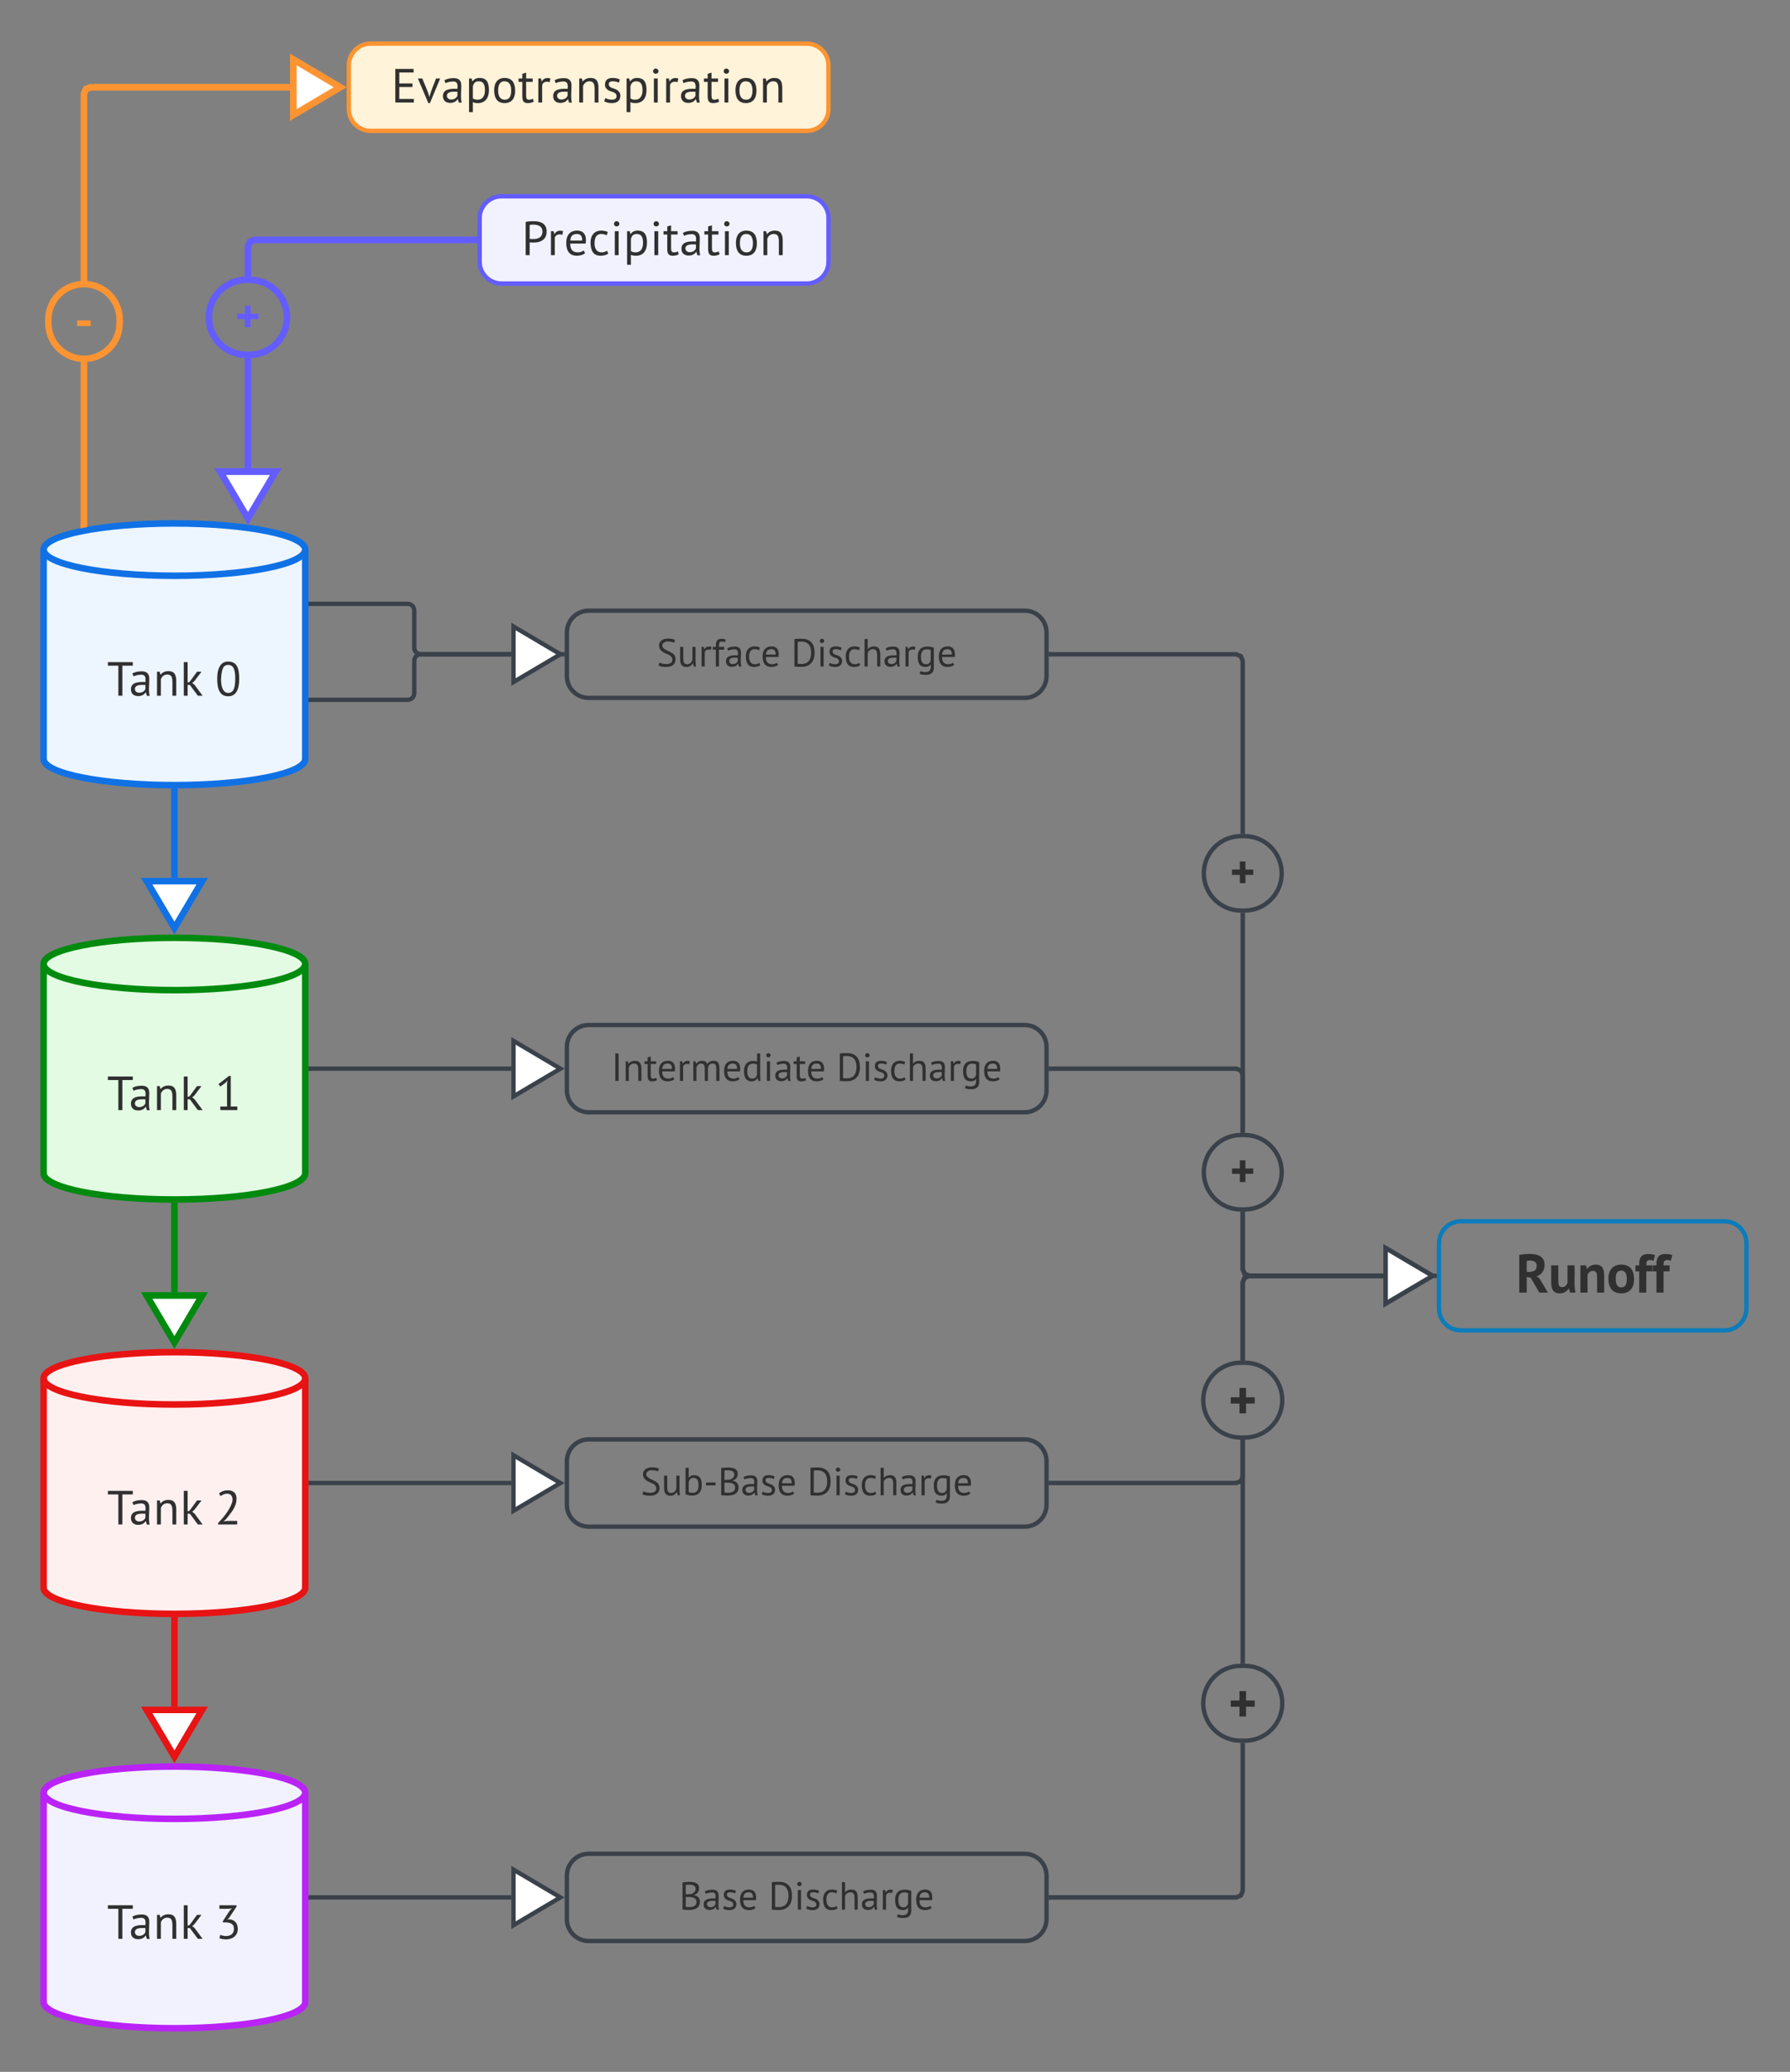 <svg xmlns="http://www.w3.org/2000/svg" xmlns:xlink="http://www.w3.org/1999/xlink" xmlns:lucid="lucid" width="821" height="950"><rect width="100%" height="100%" fill="#808080" stroke="none"/><g transform="translate(-580 -160)" lucid:page-tab-id="0_0"><path d="M1149.15 715.57h1.7l.15-.02v26.25l.64 1.56 1.56.64h84.8v2h-85.2l-2.7-1.1-1.1-2.7v-26.65zm0-137.05h1.7l.15-.02v100.95l-.15-.02h-1.7l-.15.02V578.5zm.74-118.4l1.1 2.68v79.6l-.15-.02h-1.7l-.15.02v-79.2l-.64-1.56-1.56-.64H1062v-2h85.2z" stroke="#3a414a" stroke-width=".05" fill="#3a414a"/><path d="M1062.03 461H1061v-2h1.03z" fill="#3a414a"/><path d="M1062.05 461.02h-1.08v-2.04h1.08zm-1.02-2v1.96h.97v-1.96z" stroke="#3a414a" stroke-width=".05" fill="#3a414a"/><path d="M1239 746h-1.03v-2h1.03z" fill="#3a414a"/><path d="M1239.03 746.02h-1.08V744h1.08zm-1.03-2V746h.97V744z" stroke="#3a414a" stroke-width=".05" fill="#3a414a"/><path d="M1132.14 560.45c0-9.43 7.65-17.07 17.07-17.07h1.6c9.4 0 17.06 7.64 17.06 17.07 0 9.42-7.65 17.07-17.07 17.07h-1.6c-9.4 0-17.06-7.65-17.06-17.07z" stroke="#3a414a" stroke-width="2" fill-opacity="0"/><use xlink:href="#a" transform="matrix(1,0,0,1,1144.144,547.382) translate(0.005 20)"/><path d="M720 508c0 6.63-26.86 12-60 12s-60-5.37-60-12v-96c0-6.63 26.86-12 60-12s60 5.37 60 12z" stroke="#1071e5" stroke-width="3" fill="#edf5ff"/><path d="M720 412c0 6.63-26.86 12-60 12s-60-5.37-60-12" stroke="#1071e5" stroke-width="3" fill="none"/><use xlink:href="#b" transform="matrix(1,0,0,1,605,429) translate(24.094 50.003)"/><use xlink:href="#c" transform="matrix(1,0,0,1,605,429) translate(73.674 50.003)"/><path d="M720 698c0 6.63-26.86 12-60 12s-60-5.37-60-12v-96c0-6.63 26.86-12 60-12s60 5.37 60 12z" stroke="#008a0e" stroke-width="3" fill="#e3fae3"/><path d="M720 602c0 6.63-26.86 12-60 12s-60-5.37-60-12" stroke="#008a0e" stroke-width="3" fill="none"/><use xlink:href="#b" transform="matrix(1,0,0,1,605,619) translate(24.094 50.003)"/><use xlink:href="#d" transform="matrix(1,0,0,1,605,619) translate(73.674 50.003)"/><path d="M720 888c0 6.63-26.86 12-60 12s-60-5.37-60-12v-96c0-6.63 26.86-12 60-12s60 5.37 60 12z" stroke="#e81313" stroke-width="3" fill="#fff0f0"/><path d="M720 792c0 6.63-26.86 12-60 12s-60-5.37-60-12" stroke="#e81313" stroke-width="3" fill="none"/><use xlink:href="#b" transform="matrix(1,0,0,1,605,809) translate(24.094 50.003)"/><use xlink:href="#e" transform="matrix(1,0,0,1,605,809) translate(73.674 50.003)"/><path d="M720 1078c0 6.63-26.86 12-60 12s-60-5.37-60-12v-96c0-6.63 26.86-12 60-12s60 5.37 60 12z" stroke="#ba23f6" stroke-width="3" fill="#f2f2ff"/><path d="M720 982c0 6.63-26.86 12-60 12s-60-5.37-60-12" stroke="#ba23f6" stroke-width="3" fill="none"/><use xlink:href="#b" transform="matrix(1,0,0,1,605,999) translate(24.094 50.003)"/><use xlink:href="#f" transform="matrix(1,0,0,1,605,999) translate(73.674 50.003)"/><path d="M1240 730c0-5.52 4.48-10 10-10h121c5.52 0 10 4.48 10 10v30c0 5.52-4.48 10-10 10h-121c-5.52 0-10-4.48-10-10z" stroke="#0c7cba" stroke-width="2" fill="#fff" fill-opacity="0"/><use xlink:href="#g" transform="matrix(1,0,0,1,1245,725) translate(30.325 27.696)"/><path d="M800 260c0-5.52 4.48-10 10-10h140c5.52 0 10 4.48 10 10v20c0 5.52-4.48 10-10 10H810c-5.52 0-10-4.48-10-10z" stroke="#635dff" stroke-width="2" fill="#f2f2ff"/><use xlink:href="#h" transform="matrix(1,0,0,1,805,255) translate(14.243 22.003)"/><path d="M740 190c0-5.52 4.48-10 10-10h200c5.52 0 10 4.48 10 10v20c0 5.52-4.48 10-10 10H750c-5.52 0-10-4.48-10-10z" stroke="#fc9432" stroke-width="2" fill="#fff3d9"/><use xlink:href="#i" transform="matrix(1,0,0,1,745,185) translate(14.448 22.003)"/><path d="M840 450c0-5.52 4.48-10 10-10h200c5.52 0 10 4.48 10 10v20c0 5.52-4.48 10-10 10H850c-5.52 0-10-4.48-10-10z" stroke="#3a414a" stroke-width="2" fill-opacity="0"/><use xlink:href="#j" transform="matrix(1,0,0,1,845,445) translate(36.15 20.616)"/><use xlink:href="#k" transform="matrix(1,0,0,1,845,445) translate(97.854 20.616)"/><path d="M840 640c0-5.52 4.48-10 10-10h200c5.52 0 10 4.48 10 10v20c0 5.52-4.48 10-10 10H850c-5.52 0-10-4.48-10-10z" stroke="#3a414a" stroke-width="2" fill-opacity="0"/><use xlink:href="#l" transform="matrix(1,0,0,1,845,635) translate(15.351 20.616)"/><use xlink:href="#k" transform="matrix(1,0,0,1,845,635) translate(118.653 20.616)"/><path d="M840 830c0-5.52 4.48-10 10-10h200c5.52 0 10 4.48 10 10v20c0 5.52-4.48 10-10 10H850c-5.52 0-10-4.48-10-10z" stroke="#3a414a" stroke-width="2" fill-opacity="0"/><use xlink:href="#m" transform="matrix(1,0,0,1,845,825) translate(28.788 20.616)"/><use xlink:href="#k" transform="matrix(1,0,0,1,845,825) translate(105.216 20.616)"/><path d="M840 1020c0-5.52 4.48-10 10-10h200c5.52 0 10 4.48 10 10v20c0 5.52-4.48 10-10 10H850c-5.52 0-10-4.48-10-10z" stroke="#3a414a" stroke-width="2" fill-opacity="0"/><use xlink:href="#n" transform="matrix(1,0,0,1,845,1015) translate(46.518 20.616)"/><use xlink:href="#k" transform="matrix(1,0,0,1,845,1015) translate(87.486 20.616)"/><path d="M618.52 326.05l1.5-.2v74.55h-3v-74.54zm94.5-124.55h-91.2l-1.28.53-.52 1.27v85.62l-1.5-.2-1.5.2V202.7l1.23-2.97 2.97-1.23h91.8z" stroke="#fc9432" stroke-width=".05" fill="#fc9432"/><path d="M620.02 401.6l-3 .6v-1.84h3z" fill="#fc9432"/><path d="M620.04 401.63l-3.05.6v-1.9h3.04zm-3-1.24v1.76l2.95-.57v-1.2z" stroke="#fc9432" stroke-width=".05" fill="#fc9432"/><path d="M736.05 200l-21.52 12.73v-25.46z" fill="#fff"/><path d="M739 200l-25.97 15.36v-30.72zm-22.97 10.1L733.1 200l-17.07-10.1z" stroke="#fc9432" stroke-width=".05" fill="#fc9432"/><path d="M602.17 306.6c0-9.04 7.32-16.36 16.35-16.36 9.03 0 16.35 7.32 16.35 16.35v1.6c0 9.02-7.32 16.34-16.35 16.34-9.03 0-16.35-7.32-16.35-16.35z" stroke="#fc9432" stroke-width="3" fill-opacity="0"/><use xlink:href="#o" transform="matrix(1,0,0,1,614.167,294.24) translate(0 20.822)"/><path d="M692.9 324.2h1.64l.7-.08v50.62h-3v-50.62zm104.6-52.7H697.03l-1.27.53-.53 1.27v13.6l-.7-.1h-1.62l-.67.1v-14.2l1.23-2.97 2.97-1.23H797.5z" stroke="#635dff" stroke-width=".05" fill="#635dff"/><path d="M799 271.5h-1.54v-3H799z" fill="#635dff"/><path d="M799.02 271.52h-1.58v-3.04h1.58zm-1.53-3v2.96h1.48v-2.96z" stroke="#635dff" stroke-width=".05" fill="#635dff"/><path d="M693.73 397.76L681 376.24h25.45z" fill="#fff"/><path d="M693.73 400.7l-15.36-25.96h30.7zm-10.1-22.96l10.1 17.07 10.1-17.06z" stroke="#635dff" stroke-width=".05" fill="#635dff"/><path d="M675.8 305.5c0-9.5 7.7-17.2 17.2-17.2h1.45c9.5 0 17.2 7.7 17.2 17.2s-7.7 17.2-17.2 17.2H693c-9.5 0-17.2-7.7-17.2-17.2z" stroke="#635dff" stroke-width="3" fill-opacity="0"/><use xlink:href="#p" transform="matrix(1,0,0,1,687.815,292.315) translate(0 20.2)"/><path d="M722.5 1030h92.02" stroke="#3a414a" stroke-width="2" fill="none"/><path d="M722.53 1031h-1.03v-2h1.03z" stroke="#3a414a" stroke-width=".05" fill="#3a414a"/><path d="M837.04 1030l-21.52 12.73v-25.46z" stroke="#3a414a" stroke-width="2" fill="#fff"/><path d="M722.5 840h92.02" stroke="#3a414a" stroke-width="2" fill="none"/><path d="M722.53 841h-1.03v-2h1.03z" stroke="#3a414a" stroke-width=".05" fill="#3a414a"/><path d="M837.04 840l-21.52 12.73v-25.46z" stroke="#3a414a" stroke-width="2" fill="#fff"/><path d="M722.5 650h92.02" stroke="#3a414a" stroke-width="2" fill="none"/><path d="M722.53 651h-1.03v-2h1.03z" stroke="#3a414a" stroke-width=".05" fill="#3a414a"/><path d="M837.04 650l-21.52 12.73v-25.46z" stroke="#3a414a" stroke-width="2" fill="#fff"/><path d="M722.5 480.88H767c1.66 0 3-1.34 3-3V463c0-1.66 1.34-3 3-3h65" stroke="#3a414a" stroke-width="2" fill="none"/><path d="M722.53 481.88h-1.03v-2h1.03zM839 461h-1.03v-2H839z" stroke="#3a414a" stroke-width=".05" fill="#3a414a"/><path d="M722.5 436.87H767c1.66 0 3 1.35 3 3V457c0 1.66 1.34 3 3 3h41.52" stroke="#3a414a" stroke-width="2" fill="none"/><path d="M722.53 437.87h-1.03v-2h1.03z" stroke="#3a414a" stroke-width=".05" fill="#3a414a"/><path d="M837.04 460l-21.52 12.73v-25.46z" stroke="#3a414a" stroke-width="2" fill="#fff"/><path d="M660 523v39.53" stroke="#1071e5" stroke-width="3" fill="none"/><path d="M660 521.5l1.5-.05v1.6h-3v-1.6z" stroke="#1071e5" stroke-width=".05" fill="#1071e5"/><path d="M660 585.55l-12.73-21.52h25.46z" stroke="#1071e5" stroke-width="3" fill="#fff"/><path d="M660 713v39.53" stroke="#008a0e" stroke-width="3" fill="none"/><path d="M660 711.5l1.5-.05v1.6h-3v-1.6z" stroke="#008a0e" stroke-width=".05" fill="#008a0e"/><path d="M660 775.55l-12.73-21.52h25.46z" stroke="#008a0e" stroke-width="3" fill="#fff"/><path d="M660 903v39.53" stroke="#e81313" stroke-width="3" fill="none"/><path d="M660 901.5l1.5-.05v1.6h-3v-1.6z" stroke="#e81313" stroke-width=".05" fill="#e81313"/><path d="M660 965.55l-12.73-21.52h25.46z" stroke="#e81313" stroke-width="3" fill="#fff"/><path d="M1149.15 715.57h1.7l.15-.02v26.25l.64 1.56 1.56.64h61.32v2h-61.72l-2.7-1.1-1.1-2.7v-26.65zm.74-65.46l1.1 2.7v26.65l-.15-.02h-1.7l-.15.02V653.2l-.64-1.56-1.56-.64H1062v-2h85.2z" stroke="#3a414a" stroke-width=".05" fill="#3a414a"/><path d="M1062.03 651H1061v-2h1.03z" fill="#3a414a"/><path d="M1062.05 651.02h-1.08V649h1.08zm-1.02-2V651h.97V649z" stroke="#3a414a" stroke-width=".05" fill="#3a414a"/><path d="M1237.04 745l-21.52 12.73v-25.46z" fill="#fff"/><path d="M1239 745l-24.48 14.48v-28.96zm-22.48 10.97l18.55-10.97-18.55-10.97z" stroke="#3a414a" stroke-width=".05" fill="#3a414a"/><path d="M1132.14 697.5c0-9.43 7.65-17.07 17.07-17.07h1.6c9.4 0 17.06 7.64 17.06 17.07s-7.65 17.07-17.07 17.07h-1.6c-9.4 0-17.06-7.64-17.06-17.07z" stroke="#3a414a" stroke-width="2" fill-opacity="0"/><use xlink:href="#a" transform="matrix(1,0,0,1,1144.144,684.433) translate(0 20)"/><path d="M1151 837.2l-1.1 2.7-2.7 1.1H1062v-2h84.8l1.56-.64.64-1.56v-16.66h2zm63.52-91.2h-61.32l-1.56.64-.64 1.56v35.64h-2V747.8l1.1-2.7 2.7-1.1h61.72z" stroke="#3a414a" stroke-width=".05" fill="#3a414a"/><path d="M1062.03 841H1061v-2h1.03z" fill="#3a414a"/><path d="M1062.05 841.02h-1.08V839h1.08zm-1.02-2V841h.97V839z" stroke="#3a414a" stroke-width=".05" fill="#3a414a"/><path d="M1237.04 745l-21.52 12.73v-25.46z" fill="#fff"/><path d="M1239 745l-24.48 14.48v-28.96zm-22.48 10.97l18.55-10.97-18.55-10.97zM1151 1027.2l-1.1 2.7-2.7 1.1H1062v-2h84.8l1.56-.64.64-1.56v-67.65h2zm0-104.35h-2v-102.7h2zM1214.52 746h-61.32l-1.56.64-.64 1.56v35.64h-2V747.8l1.1-2.7 2.7-1.1h61.72z" stroke="#3a414a" stroke-width=".05" fill="#3a414a"/><path d="M1062.03 1031H1061v-2h1.03z" fill="#3a414a"/><path d="M1062.05 1031.03h-1.08v-2.06h1.08zm-1.02-2v1.94h.97v-1.94z" stroke="#3a414a" stroke-width=".05" fill="#3a414a"/><path d="M1237.04 745l-21.52 12.73v-25.46z" fill="#fff"/><path d="M1239 745l-24.48 14.48v-28.96zm-22.48 10.97l18.55-10.97-18.55-10.97z" stroke="#3a414a" stroke-width=".05" fill="#3a414a"/><path d="M1131.87 802c0-9.5 7.68-17.16 17.15-17.16h1.96c9.47 0 17.15 7.67 17.15 17.15 0 9.46-7.68 17.14-17.15 17.14h-1.96c-9.47 0-17.15-7.68-17.15-17.15zM1131.87 941c0-9.47 7.68-17.15 17.15-17.15h1.96c9.47 0 17.15 7.68 17.15 17.15 0 9.47-7.68 17.15-17.15 17.15h-1.96c-9.47 0-17.15-7.68-17.15-17.15z" stroke="#3a414a" stroke-width="2" fill-opacity="0"/><g><use xlink:href="#q" transform="matrix(1,0,0,1,1143.874,788.835) translate(0.005 20.822)"/></g><g><use xlink:href="#q" transform="matrix(1,0,0,1,1143.874,927.848) translate(0.005 20.822)"/></g><defs><path fill="#303030" d="M43-394h162v-169h117v169h163v112H322v171H205v-171H43v-112" id="r"/><use transform="matrix(0.022,0,0,0.022,0,0)" xlink:href="#r" id="a"/><path fill="#303030" d="M537-626H319V0h-83v-626H18v-74h519v74" id="s"/><path fill="#303030" d="M422-354c0 120-19 253 8 356h-59l-21-70h-5C315-22 265 8 189 8 98 8 39-43 39-134c0-147 152-157 302-151 10-93 1-159-99-153-57 4-110 14-148 35l-25-60c48-30 118-45 194-45 108-1 159 51 159 154zM122-142c-2 47 40 81 89 80 67-1 109-32 130-79v-83c-95-3-214-10-219 82" id="t"/><path fill="#303030" d="M313-512c130 0 165 79 165 210V0h-80v-285c-2-94-16-155-105-157-72-1-118 46-136 100V0H77v-500h56l15 61h4c32-42 86-73 161-73" id="u"/><path fill="#303030" d="M203-225h-46V0H77v-700h80v426l41-14 155-212h93L293-299l-41 33 50 40L469 0h-99" id="v"/><g id="b"><use transform="matrix(0.022,0,0,0.022,0,0)" xlink:href="#s"/><use transform="matrix(0.022,0,0,0.022,10.1,0)" xlink:href="#t"/><use transform="matrix(0.022,0,0,0.022,21.232,0)" xlink:href="#u"/><use transform="matrix(0.022,0,0,0.022,33.51,0)" xlink:href="#v"/></g><path fill="#303030" d="M272 12C91 12 43-150 43-350c0-120 20-210 59-271s95-91 170-91c188 0 230 150 230 362 0 120-19 210-58 271s-97 91-172 91zm147-362c0-142-13-292-147-292-50 0-90 22-110 71C106-435 89-59 272-58c51 0 88-23 112-70s35-121 35-222" id="w"/><use transform="matrix(0.022,0,0,0.022,0,0)" xlink:href="#w" id="c"/><path fill="#303030" d="M108-74h140v-484l10-59-40 47-110 79-38-51 220-170h36v638h137V0H108v-74" id="x"/><use transform="matrix(0.022,0,0,0.022,0,0)" xlink:href="#x" id="d"/><path fill="#303030" d="M267-712c112 0 179 61 179 171 0 193-130 309-219 431l-49 43v4c78-19 187-8 282-11V0H62v-29c108-116 222-246 285-410 36-94 12-203-97-203-54 0-105 27-136 51l-33-57c43-37 108-64 186-64" id="y"/><use transform="matrix(0.022,0,0,0.022,0,0)" xlink:href="#y" id="e"/><path fill="#303030" d="M109-84c32 15 76 27 125 26 95-3 155-52 158-145 4-123-100-148-230-138v-29l144-222 46-44c-74 17-174 8-263 10v-74h357v29L287-432c-11 11-26 18-35 31l34-7c117 7 182 75 186 195C478-16 271 53 88-13" id="z"/><use transform="matrix(0.022,0,0,0.022,0,0)" xlink:href="#z" id="f"/><path fill="#303030" d="M524-513c0 116-60 187-147 215l49 31L586 0H428L269-274l-72-13V0H60v-693c195-32 464-42 464 180zm-144 21c0-92-93-108-183-91v203c104 6 183-11 183-112" id="A"/><path fill="#303030" d="M211 14C88 14 52-63 52-189v-311h130v284c2 72 6 113 71 115 52 1 83-37 98-76v-323h130c6 167-14 358 16 500h-98l-23-74h-4c-29 48-84 88-161 88" id="B"/><path fill="#303030" d="M338-514c121 0 155 79 155 203V0H363v-284c-1-72-12-113-77-115-52-1-86 36-99 75V0H57v-500h103l15 66h4c32-43 81-80 159-80" id="C"/><path fill="#303030" d="M269 14C107 14 36-88 33-250c-2-161 81-264 236-264 162 0 233 102 235 264 2 161-80 264-235 264zm0-418c-78 0-104 61-102 154 1 82 21 154 102 154 80 0 101-62 101-154 0-83-21-154-101-154" id="D"/><path fill="#303030" d="M344-585c-48-18-132-27-132 43 0 12-2 26-2 42h110v110H210V0H80v-390H11v-110h69c-6-133 36-207 156-208 53 0 98 6 133 19" id="E"/><g id="g"><use transform="matrix(0.025,0,0,0.025,0,0)" xlink:href="#A"/><use transform="matrix(0.025,0,0,0.025,14.849,0)" xlink:href="#B"/><use transform="matrix(0.025,0,0,0.025,28.12,0)" xlink:href="#C"/><use transform="matrix(0.025,0,0,0.025,41.563,0)" xlink:href="#D"/><use transform="matrix(0.025,0,0,0.025,54.513,0)" xlink:href="#E"/><use transform="matrix(0.025,0,0,0.025,62.431,0)" xlink:href="#E"/></g><path fill="#303030" d="M522-493c0 190-158 248-354 227V0H85v-693c48-12 110-15 169-15 155 0 268 57 268 215zm-88 0c0-134-136-157-266-137v290c139 17 266-9 266-153" id="F"/><path fill="#303030" d="M152-439c26-60 97-88 178-61l-17 77c-74-29-156 5-156 73V0H77v-500h56l15 61h4" id="G"/><path fill="#303030" d="M293-58c43 0 98-19 119-40l30 58C404-9 338 12 270 12 112 10 51-92 49-250c-1-159 70-258 220-262 155-4 211 110 184 270H132c0 116 45 184 161 184zm88-247c1-92-30-137-111-137-89 0-129 46-137 137h248" id="H"/><path fill="#303030" d="M281-58c46 1 86-17 111-36l26 61c-37 28-94 45-157 45C104 12 53-93 49-250c-5-188 108-294 299-254 22 5 42 12 60 21l-23 69c-29-16-66-28-111-28-95 0-142 64-142 192 0 110 39 189 149 192" id="I"/><path fill="#303030" d="M94-500h80V0H94v-500zm38-99c-31 0-55-23-55-53s24-56 55-56 58 26 58 56-28 53-58 53" id="J"/><path fill="#303030" d="M262 12c-51 0-69-5-105-20v208H77v-700h55l15 60h4c28-43 75-72 143-72 149 0 198 89 198 252 0 161-73 272-230 272zm147-273c-1-103-28-181-130-181-75 0-107 41-122 107v248c27 20 53 30 102 29 104-2 152-86 150-203" id="K"/><path fill="#303030" d="M200 12C109 10 89-39 89-138v-292H11v-70h78v-99l80-23v122h136v70H169v277c1 59 6 93 57 95 38 1 55-9 84-20l18 61c-35 17-77 30-128 29" id="L"/><path fill="#303030" d="M268 12C112 12 51-93 49-250c-1-158 69-262 219-262 156 0 217 105 219 262 1 158-69 262-219 262zm136-262c0-105-32-190-136-192-91-2-136 63-136 192 0 105 33 189 136 192 91 2 136-63 136-192" id="M"/><g id="h"><use transform="matrix(0.022,0,0,0.022,0,0)" xlink:href="#F"/><use transform="matrix(0.022,0,0,0.022,11.761,0)" xlink:href="#G"/><use transform="matrix(0.022,0,0,0.022,19.392,0)" xlink:href="#H"/><use transform="matrix(0.022,0,0,0.022,30.547,0)" xlink:href="#I"/><use transform="matrix(0.022,0,0,0.022,40.669,0)" xlink:href="#J"/><use transform="matrix(0.022,0,0,0.022,46.684,0)" xlink:href="#K"/><use transform="matrix(0.022,0,0,0.022,58.827,0)" xlink:href="#J"/><use transform="matrix(0.022,0,0,0.022,64.842,0)" xlink:href="#L"/><use transform="matrix(0.022,0,0,0.022,72.451,0)" xlink:href="#t"/><use transform="matrix(0.022,0,0,0.022,83.583,0)" xlink:href="#L"/><use transform="matrix(0.022,0,0,0.022,91.192,0)" xlink:href="#J"/><use transform="matrix(0.022,0,0,0.022,97.207,0)" xlink:href="#M"/><use transform="matrix(0.022,0,0,0.022,109.237,0)" xlink:href="#u"/></g><path fill="#303030" d="M85-700h381v74H168v229h273v74H168v249h303V0H85v-700" id="N"/><path fill="#303030" d="M101-500c50 129 110 248 149 388 32-143 91-259 137-388h86L260 11h-34L9-500h92" id="O"/><path fill="#303030" d="M63-93c59 36 240 71 234-43-5-91-121-82-179-124-34-24-62-54-62-113 0-97 59-138 155-139 66-1 112 13 154 32l-19 66c-52-26-221-63-210 39 9 83 124 74 178 118 33 27 64 57 63 118-3 103-68 149-174 151C134 13 81-3 39-25" id="P"/><g id="i"><use transform="matrix(0.022,0,0,0.022,0,0)" xlink:href="#N"/><use transform="matrix(0.022,0,0,0.022,12.03,0)" xlink:href="#O"/><use transform="matrix(0.022,0,0,0.022,22.848,0)" xlink:href="#t"/><use transform="matrix(0.022,0,0,0.022,33.981,0)" xlink:href="#K"/><use transform="matrix(0.022,0,0,0.022,46.123,0)" xlink:href="#M"/><use transform="matrix(0.022,0,0,0.022,58.154,0)" xlink:href="#L"/><use transform="matrix(0.022,0,0,0.022,65.762,0)" xlink:href="#G"/><use transform="matrix(0.022,0,0,0.022,73.393,0)" xlink:href="#t"/><use transform="matrix(0.022,0,0,0.022,84.526,0)" xlink:href="#u"/><use transform="matrix(0.022,0,0,0.022,96.803,0)" xlink:href="#P"/><use transform="matrix(0.022,0,0,0.022,106.252,0)" xlink:href="#K"/><use transform="matrix(0.022,0,0,0.022,118.394,0)" xlink:href="#J"/><use transform="matrix(0.022,0,0,0.022,124.41,0)" xlink:href="#G"/><use transform="matrix(0.022,0,0,0.022,132.041,0)" xlink:href="#t"/><use transform="matrix(0.022,0,0,0.022,143.173,0)" xlink:href="#L"/><use transform="matrix(0.022,0,0,0.022,150.782,0)" xlink:href="#J"/><use transform="matrix(0.022,0,0,0.022,156.797,0)" xlink:href="#M"/><use transform="matrix(0.022,0,0,0.022,168.827,0)" xlink:href="#u"/></g><path fill="#303030" d="M74-100c89 50 337 72 327-78-8-132-168-134-251-198-46-36-87-77-87-158 0-190 253-210 408-146l-25 73c-38-17-105-31-168-31-104 0-173 93-107 164 94 102 313 99 313 289C484-48 386 9 246 12 162 13 95-2 46-25" id="Q"/><path fill="#303030" d="M232 12C103 12 68-68 69-198v-302h80v285c0 87 12 158 98 157 78-1 111-51 135-108v-334h80c4 166-10 350 11 500h-55l-20-79h-5c-31 50-80 91-161 91" id="R"/><path fill="#303030" d="M251-636c-75-3-71 63-71 136h133v70H180V0h-80v-430H22v-70h78c-5-124 22-209 143-206 47 1 73 5 108 19l-18 67c-26-12-50-15-82-16" id="S"/><g id="j"><use transform="matrix(0.018,0,0,0.018,0,0)" xlink:href="#Q"/><use transform="matrix(0.018,0,0,0.018,9.558,0)" xlink:href="#R"/><use transform="matrix(0.018,0,0,0.018,19.26,0)" xlink:href="#G"/><use transform="matrix(0.018,0,0,0.018,25.38,0)" xlink:href="#S"/><use transform="matrix(0.018,0,0,0.018,31.122,0)" xlink:href="#t"/><use transform="matrix(0.018,0,0,0.018,40.05,0)" xlink:href="#I"/><use transform="matrix(0.018,0,0,0.018,47.754,0)" xlink:href="#H"/></g><path fill="#303030" d="M262 9C206 9 136 6 85 1v-701c55-8 125-8 187-8 221 0 326 133 326 353C598-133 489 9 262 9zm248-364c0-173-76-287-264-279-26 1-55 2-78 5v560c27 3 67 4 96 4 176 0 246-117 246-290" id="T"/><path fill="#303030" d="M314-512c131 0 164 78 164 210V0h-80v-285c1-91-15-157-107-157-66 0-134 50-134 109V0H77v-700h80v256h4c35-40 79-68 153-68" id="U"/><path fill="#303030" d="M290-509c71-1 121 13 170 30V23c0 132-72 189-204 189-71 0-115-8-159-27l21-68c37 13 69 25 124 25 122 0 148-66 139-191h-4c-28 39-65 61-132 60C95 9 50-86 49-248c-1-166 78-261 241-261zM132-249c2 104 25 190 127 190 75 0 106-39 121-105v-256c-27-13-61-19-102-19-103 0-147 74-146 190" id="V"/><g id="k"><use transform="matrix(0.018,0,0,0.018,0,0)" xlink:href="#T"/><use transform="matrix(0.018,0,0,0.018,11.772,0)" xlink:href="#J"/><use transform="matrix(0.018,0,0,0.018,16.596,0)" xlink:href="#P"/><use transform="matrix(0.018,0,0,0.018,24.174,0)" xlink:href="#I"/><use transform="matrix(0.018,0,0,0.018,32.292,0)" xlink:href="#U"/><use transform="matrix(0.018,0,0,0.018,42.138,0)" xlink:href="#t"/><use transform="matrix(0.018,0,0,0.018,51.066,0)" xlink:href="#G"/><use transform="matrix(0.018,0,0,0.018,57.186,0)" xlink:href="#V"/><use transform="matrix(0.018,0,0,0.018,66.852,0)" xlink:href="#H"/></g><path fill="#303030" d="M104-700h83V0h-83v-700" id="W"/><path fill="#303030" d="M568-442c-74 2-103 45-118 108V0h-80v-283c0-87-6-159-94-159-65 0-104 47-119 98V0H77v-500h56l15 61h4c37-41 77-74 155-73 72 1 105 26 126 83 28-48 82-81 155-83 130-3 155 82 155 212V0h-80v-301c1-83-12-143-95-141" id="X"/><path fill="#303030" d="M276-509c50 0 69 4 105 17v-208h80v528c1 67-1 118 10 174h-54l-20-71h-4c-25 44-78 82-147 81C97 8 50-86 49-248c-1-159 77-260 227-261zM132-248c1 104 26 190 127 190 75 0 108-41 122-107v-248c-27-20-53-26-102-26-105 0-148 72-147 191" id="Y"/><g id="l"><use transform="matrix(0.018,0,0,0.018,0,0)" xlink:href="#W"/><use transform="matrix(0.018,0,0,0.018,5.238,0)" xlink:href="#u"/><use transform="matrix(0.018,0,0,0.018,15.084,0)" xlink:href="#L"/><use transform="matrix(0.018,0,0,0.018,20.988,0)" xlink:href="#H"/><use transform="matrix(0.018,0,0,0.018,30.132,0)" xlink:href="#G"/><use transform="matrix(0.018,0,0,0.018,36.252,0)" xlink:href="#X"/><use transform="matrix(0.018,0,0,0.018,50.868,0)" xlink:href="#H"/><use transform="matrix(0.018,0,0,0.018,60.012,0)" xlink:href="#Y"/><use transform="matrix(0.018,0,0,0.018,69.696,0)" xlink:href="#J"/><use transform="matrix(0.018,0,0,0.018,74.52,0)" xlink:href="#t"/><use transform="matrix(0.018,0,0,0.018,83.448,0)" xlink:href="#L"/><use transform="matrix(0.018,0,0,0.018,89.352,0)" xlink:href="#H"/></g><path fill="#303030" d="M247 9C183 10 114-8 77-29v-671h80v249h4c28-36 76-61 136-61 144 0 194 97 194 254C491-91 407 8 247 9zm161-268c-2-100-27-183-125-183-74 0-109 46-126 107v252c24 14 63 22 102 22 105 0 151-78 149-198" id="Z"/><path fill="#303030" d="M59-325h242v74H59v-74" id="aa"/><path fill="#303030" d="M85-694c171-23 429-43 422 154-3 92-55 144-132 165v4c90 17 153 67 153 172C528-40 396 12 227 8 178 7 125 5 85-5v-689zm83 623c126 19 272 6 272-122 0-133-136-132-272-129v251zm251-452c4-121-140-121-251-107v238c64-1 139 3 178-24 36-24 71-50 73-107" id="ab"/><g id="m"><use transform="matrix(0.018,0,0,0.018,0,0)" xlink:href="#Q"/><use transform="matrix(0.018,0,0,0.018,9.558,0)" xlink:href="#R"/><use transform="matrix(0.018,0,0,0.018,19.26,0)" xlink:href="#Z"/><use transform="matrix(0.018,0,0,0.018,28.98,0)" xlink:href="#aa"/><use transform="matrix(0.018,0,0,0.018,35.46,0)" xlink:href="#ab"/><use transform="matrix(0.018,0,0,0.018,45.972,0)" xlink:href="#t"/><use transform="matrix(0.018,0,0,0.018,54.9,0)" xlink:href="#P"/><use transform="matrix(0.018,0,0,0.018,62.478,0)" xlink:href="#H"/></g><g id="n"><use transform="matrix(0.018,0,0,0.018,0,0)" xlink:href="#ab"/><use transform="matrix(0.018,0,0,0.018,10.512,0)" xlink:href="#t"/><use transform="matrix(0.018,0,0,0.018,19.44,0)" xlink:href="#P"/><use transform="matrix(0.018,0,0,0.018,27.018,0)" xlink:href="#H"/></g><path fill="#fc9432" d="M673-507H110v-233h563v233" id="ac"/><use transform="matrix(0.011,0,0,0.011,0,0)" xlink:href="#ac" id="o"/><path fill="#635dff" d="M43-394h162v-169h117v169h163v112H322v171H205v-171H43v-112" id="ad"/><use transform="matrix(0.022,0,0,0.022,0,0)" xlink:href="#ad" id="p"/><path fill="#303030" d="M694-815h361v261H694v408H419v-408H57v-261h362v-391h275v391" id="ae"/><use transform="matrix(0.011,0,0,0.011,0,0)" xlink:href="#ae" id="q"/></defs></g></svg>